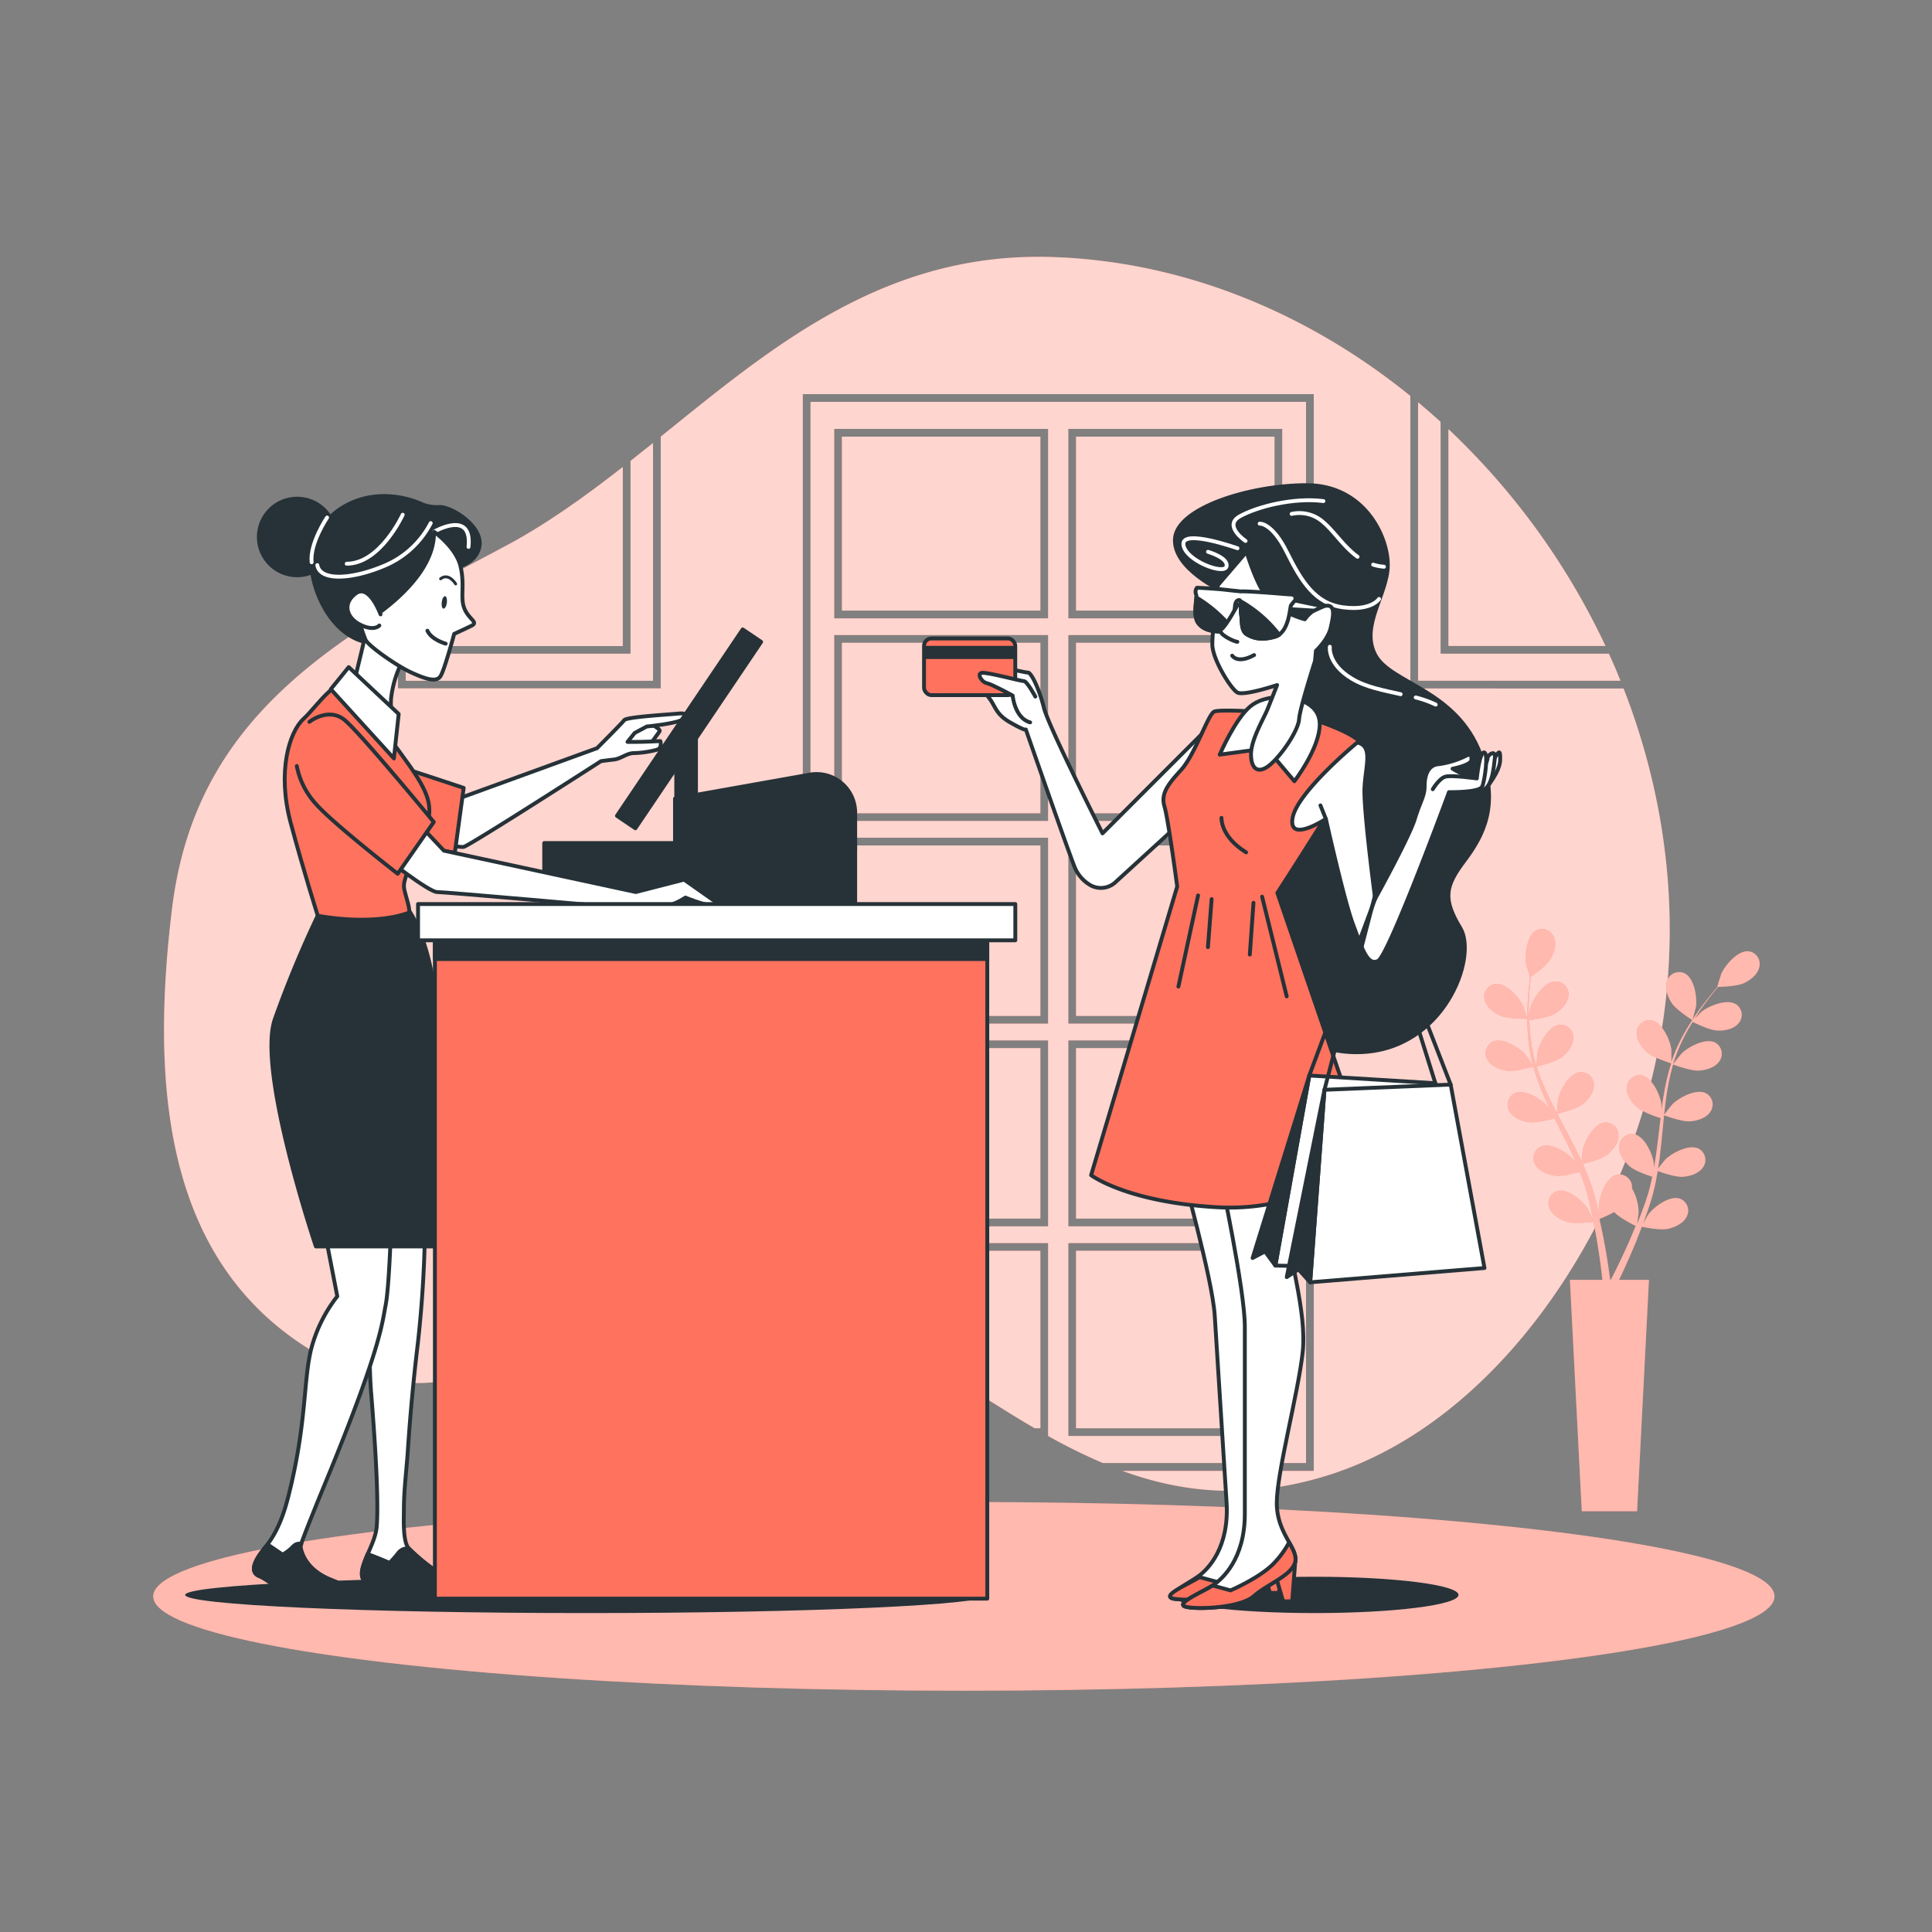 <svg xmlns="http://www.w3.org/2000/svg" viewBox="0 0 500 500"><rect x="0" y="0" width="500" height="500" fill="#808080" stroke="none"/><g id="background-simple--inject-527"><rect x="217.89" y="271.25" width="51.36" height="44.12" style="fill:#FF725E"></rect><rect x="217.89" y="218.8" width="51.36" height="44.12" style="fill:#FF725E"></rect><rect x="217.89" y="113" width="51.36" height="45.02" style="fill:#FF725E"></rect><rect x="217.89" y="166.35" width="51.36" height="44.12" style="fill:#FF725E"></rect><path d="M416.38,169.18H372.82v-60q-2.86-2.61-5.82-5.08v72.07h52.38Q418,172.66,416.38,169.18Z" style="fill:#FF725E"></path><path d="M387,123.65c-3.82-4.35-7.85-8.51-12-12.47h-.15v56h40.65A185.77,185.77,0,0,0,387,123.65Z" style="fill:#FF725E"></path><rect x="278.48" y="323.7" width="51.36" height="45.93" style="fill:#FF725E"></rect><path d="M169,114.65c-1.94,1.55-3.87,3.1-5.82,4.63v49.9H110.82V152.11c-2,1.12-3.92,2.24-5.82,3.36v20.71h64Z" style="fill:#FF725E"></path><path d="M161.18,120.85c-10.09,7.88-20.4,15.28-31.51,21.07C123.82,145,118.19,148,112.82,151v16.2h48.36Z" style="fill:#FF725E"></path><path d="M217.89,341.83c17.43,6.22,33.09,18,49.87,27.8h1.49V323.7H217.89Z" style="fill:#FF725E"></path><rect x="278.48" y="166.35" width="51.36" height="44.12" style="fill:#FF725E"></rect><rect x="278.48" y="218.8" width="51.36" height="44.12" style="fill:#FF725E"></rect><path d="M338,104H209.76V339.4c2.07.49,4.11,1.08,6.13,1.75V321.7h55.36v49.93h0a144.75,144.75,0,0,0,14.17,7H338ZM271.25,317.37H215.89V269.25h55.36Zm0-52.45H215.89V216.8h55.36Zm0-52.45H215.89V164.35h55.36Zm0-52.45H215.89V111h55.36Zm60.59,211.61H276.48V321.7h55.36Zm0-54.26H276.48V269.25h55.36Zm0-52.45H276.48V216.8h55.36Zm0-52.45H276.48V164.35h55.36Zm0-52.45H276.48V111h55.36Z" style="fill:#FF725E"></path><rect x="278.48" y="271.25" width="51.36" height="44.12" style="fill:#FF725E"></rect><path d="M365,178.18V102.47c-26.38-21.4-58.52-34.85-92.68-35.95C229,65.12,200,89.62,171,113v65.15H103v-21.5c-32.34,19.47-54,40.81-58.54,79-5.74,47.88-1,92.71,38.3,115.13s63.18-15.28,113.92-13.25a68.22,68.22,0,0,1,11.08,1.4V102H340V380.67H290.49c15,5.46,31.51,7.41,51.23,1.72,41.89-12.07,72.95-56.32,84.63-98.89,9.9-36.1,6.55-72.71-6.17-105.32Z" style="fill:#FF725E"></path><rect x="278.48" y="113" width="51.36" height="45.02" style="fill:#FF725E"></rect><g style="opacity:0.7"><rect x="217.89" y="271.25" width="51.36" height="44.12" style="fill:#fff"></rect><rect x="217.89" y="218.8" width="51.36" height="44.12" style="fill:#fff"></rect><rect x="217.89" y="113" width="51.36" height="45.02" style="fill:#fff"></rect><rect x="217.89" y="166.35" width="51.36" height="44.12" style="fill:#fff"></rect><path d="M416.38,169.18H372.82v-60q-2.86-2.61-5.82-5.08v72.07h52.38Q418,172.66,416.38,169.18Z" style="fill:#fff"></path><path d="M387,123.65c-3.82-4.35-7.85-8.51-12-12.47h-.15v56h40.65A185.77,185.77,0,0,0,387,123.65Z" style="fill:#fff"></path><rect x="278.48" y="323.7" width="51.36" height="45.93" style="fill:#fff"></rect><path d="M169,114.65c-1.94,1.55-3.87,3.1-5.82,4.63v49.9H110.82V152.11c-2,1.12-3.92,2.24-5.82,3.36v20.71h64Z" style="fill:#fff"></path><path d="M161.18,120.85c-10.09,7.88-20.4,15.28-31.51,21.07C123.82,145,118.19,148,112.82,151v16.2h48.36Z" style="fill:#fff"></path><path d="M217.89,341.83c17.43,6.22,33.09,18,49.87,27.8h1.49V323.7H217.89Z" style="fill:#fff"></path><rect x="278.48" y="166.35" width="51.36" height="44.12" style="fill:#fff"></rect><rect x="278.48" y="218.8" width="51.36" height="44.12" style="fill:#fff"></rect><path d="M338,104H209.76V339.4c2.07.49,4.11,1.08,6.13,1.75V321.7h55.36v49.93h0a144.75,144.75,0,0,0,14.17,7H338ZM271.25,317.37H215.89V269.25h55.36Zm0-52.45H215.89V216.8h55.36Zm0-52.45H215.89V164.35h55.36Zm0-52.45H215.89V111h55.36Zm60.59,211.61H276.48V321.7h55.36Zm0-54.26H276.48V269.25h55.36Zm0-52.45H276.48V216.8h55.36Zm0-52.45H276.48V164.35h55.36Zm0-52.45H276.48V111h55.36Z" style="fill:#fff"></path><rect x="278.48" y="271.25" width="51.36" height="44.12" style="fill:#fff"></rect><path d="M365,178.18V102.47c-26.38-21.4-58.52-34.85-92.68-35.95C229,65.12,200,89.62,171,113v65.15H103v-21.5c-32.34,19.47-54,40.81-58.54,79-5.74,47.88-1,92.71,38.3,115.13s63.18-15.28,113.92-13.25a68.22,68.22,0,0,1,11.08,1.4V102H340V380.67H290.49c15,5.46,31.51,7.41,51.23,1.72,41.89-12.07,72.95-56.32,84.63-98.89,9.9-36.1,6.55-72.71-6.17-105.32Z" style="fill:#fff"></path><rect x="278.48" y="113" width="51.36" height="45.02" style="fill:#fff"></rect></g></g><g id="Ground--inject-527"><ellipse cx="249.45" cy="413.14" rx="209.8" ry="24.42" style="fill:#FF725E"></ellipse><ellipse cx="249.45" cy="413.14" rx="209.8" ry="24.42" style="fill:#fff;opacity:0.5"></ellipse></g><g id="Plants--inject-527"><path d="M388.37,262.88c2,.88,6.9.77,6.91.77s-1.06-3.21-1.15-3.41c-1.07-2.25-4.47-6-7.24-5.59a3.3,3.3,0,0,0-2.65,4.14C384.7,260.71,386.66,262.14,388.37,262.88Z" style="fill:#FF725E"></path><path d="M452.58,246.2c-2.78-.3-6.08,3.5-7.09,5.78-.09.2-1.11,3.43-1.06,3.43h.06c-.52.6-1.08,1.25-1.67,2-1.09,1.34-2.3,2.86-3.52,4.6a58.82,58.82,0,0,0-3.64,5.8,43.06,43.06,0,0,0-3.11,7s0,.06,0,.09c0-.82,0-3.11,0-3.28-.32-2.48-2.39-7.07-5.14-7.58a3.32,3.32,0,0,0-3.81,3.11c-.16,2,1.27,3.93,2.65,5.18,1.57,1.39,5.92,2.75,6.27,2.86a57.06,57.06,0,0,0-1.84,7.58c-.27,1.5-.49,3-.69,4.53,0-.71,0-1.34,0-1.43-.32-2.47-2.39-7.06-5.14-7.57a3.3,3.3,0,0,0-3.81,3.11c-.16,2,1.26,3.93,2.65,5.17s5.1,2.49,6.08,2.8c-.08.59-.15,1.17-.22,1.75-.34,2.8-.66,5.6-1.06,8.34-.14,1-.32,1.91-.49,2.85,0-.63,0-1.16,0-1.24-.32-2.47-2.39-7.06-5.14-7.57a3.31,3.31,0,0,0-3.81,3.11c-.16,2,1.26,3.93,2.65,5.17s4.74,2.37,5.9,2.75c-.21,1-.41,1.92-.65,2.85-.18.62-.31,1.24-.52,1.86s-.4,1.23-.59,1.84c-.42,1.15-.85,2.34-1.28,3.46-.3.77-.6,1.51-.9,2.25.15-1,.41-2.84.41-3a12.79,12.79,0,0,0-1.72-6.24,3.54,3.54,0,0,0,0-.73,3.31,3.31,0,0,0-4-2.81c-2.7.72-4.41,5.46-4.54,7.95,0,.15.09,1.75.17,2.76-.14-.59-.26-1.16-.41-1.76-.28-1.19-.6-2.38-.93-3.65-.19-.61-.38-1.23-.56-1.85s-.44-1.25-.66-1.89c-.53-1.45-1.14-2.91-1.79-4.36,1-.25,4.74-1.19,6.23-2.33s3-3,3-5a3.3,3.3,0,0,0-3.57-3.38c-2.78.3-5.19,4.72-5.69,7.16,0,.16-.2,1.95-.27,2.94-.4-.87-.79-1.74-1.22-2.61-1.24-2.5-2.57-5-3.89-7.48-.41-.76-.8-1.52-1.2-2.29.37-.08,4.79-1.11,6.45-2.38,1.48-1.14,3.05-3,3-5a3.31,3.31,0,0,0-3.57-3.39c-2.78.3-5.19,4.73-5.69,7.17,0,.18-.27,2.76-.3,3.42-.88-1.68-1.73-3.37-2.51-5.06a58.21,58.21,0,0,1-2.72-7c.17,0,4.79-1.09,6.49-2.4,1.48-1.13,3-3,3-5a3.3,3.3,0,0,0-3.57-3.38c-2.78.3-5.18,4.72-5.69,7.17,0,.19-.29,3-.3,3.47,0-.14-.1-.28-.14-.42a42.51,42.51,0,0,1-1.41-7.43c-.16-1.39-.23-2.72-.27-4,.88-.11,4.89-.64,6.56-1.65s3.35-2.64,3.55-4.6A3.29,3.29,0,0,0,402.6,254c-2.79,0-5.68,4.12-6.44,6.5-.05.12-.33,1.48-.52,2.48,0-.59,0-1.2,0-1.76,0-2.11.13-4,.27-5.76.08-1,.17-1.85.27-2.67.81-.55,4-2.83,5-4.46s1.76-3.89,1-5.72a3.31,3.31,0,0,0-4.55-1.87C395.2,242,394.55,247,395,249.5c0,.21,1,3.47,1,3.44l0,0c-.11.78-.21,1.63-.31,2.56-.17,1.71-.35,3.64-.4,5.76a59.5,59.5,0,0,0,.16,6.85,43.74,43.74,0,0,0,1.27,7.56l0,.09c-.44-.69-1.73-2.58-1.85-2.72-1.63-1.88-5.89-4.57-8.46-3.48a3.31,3.31,0,0,0-1.47,4.7c.95,1.73,3.23,2.58,5.07,2.85,2.08.3,6.45-1,6.8-1.07a58.83,58.83,0,0,0,2.65,7.34c.61,1.4,1.26,2.78,1.92,4.16-.39-.58-.76-1.1-.81-1.17-1.64-1.89-5.9-4.57-8.47-3.48a3.3,3.3,0,0,0-1.46,4.69c.95,1.73,3.22,2.59,5.06,2.85s5.63-.73,6.61-1c.27.53.52,1.06.79,1.58,1.26,2.52,2.54,5,3.71,7.54.42.88.79,1.76,1.17,2.64-.35-.51-.66-.95-.71-1-1.63-1.89-5.89-4.57-8.46-3.48a3.31,3.31,0,0,0-1.47,4.7c.95,1.72,3.23,2.58,5.07,2.85s5.26-.64,6.43-1c.36.92.73,1.83,1,2.74.19.62.43,1.2.59,1.84s.35,1.24.52,1.86c.28,1.19.59,2.42.84,3.59.18.81.33,1.59.49,2.37-.4-.88-1.22-2.59-1.31-2.72-1.33-2.11-5.13-5.41-7.84-4.72a3.3,3.3,0,0,0-2.16,4.41c.68,1.86,2.8,3,4.58,3.59,2,.6,6.3.05,6.84,0,.26,1.3.5,2.56.71,3.76.73,4.14,1.19,7.63,1.47,10.06,0,.44.09.82.13,1.19h-8.41l3.07,59.88h14.32l3.07-59.88H419l.18-.36c1.07-2.24,2.56-5.46,4.17-9.39.51-1.25,1-2.58,1.56-4,.52.11,4.82,1,6.82.53,1.82-.41,4-1.44,4.83-3.24a3.29,3.29,0,0,0-1.82-4.56c-2.65-.89-6.69,2.11-8.17,4.12-.09.12-.89,1.51-1.38,2.39.21-.56.42-1.11.63-1.69.42-1.15.81-2.31,1.23-3.56.18-.61.37-1.23.55-1.85s.33-1.29.5-1.93c.36-1.52.65-3.06.91-4.63,1,.37,4.61,1.62,6.48,1.49s4.19-.82,5.26-2.47a3.31,3.31,0,0,0-1.11-4.79c-2.48-1.28-6.93,1.08-8.7,2.84-.11.11-1.23,1.51-1.84,2.3.15-.94.3-1.89.42-2.84.34-2.77.61-5.59.88-8.39.08-.86.18-1.72.27-2.57.35.13,4.6,1.71,6.7,1.57,1.85-.13,4.18-.82,5.26-2.47a3.3,3.3,0,0,0-1.11-4.79c-2.48-1.28-6.93,1.08-8.7,2.84-.13.13-1.75,2.16-2.14,2.69.2-1.89.42-3.76.71-5.61a57.28,57.28,0,0,1,1.61-7.37c.16.06,4.59,1.73,6.73,1.58,1.86-.13,4.19-.81,5.27-2.46a3.31,3.31,0,0,0-1.11-4.79c-2.49-1.28-6.94,1.08-8.7,2.84-.14.13-1.88,2.31-2.17,2.73,0-.14.07-.29.11-.43a43.63,43.63,0,0,1,2.92-7c.64-1.24,1.32-2.39,2-3.5.79.4,4.44,2.16,6.38,2.24s4.25-.35,5.5-1.87a3.29,3.29,0,0,0-.58-4.88c-2.32-1.55-7,.31-8.95,1.86-.11.09-1.09,1.07-1.8,1.79.32-.5.63-1,.95-1.48,1.16-1.76,2.34-3.3,3.4-4.65.6-.77,1.17-1.45,1.7-2.08,1,0,4.93-.14,6.66-.95s3.61-2.27,4-4.19A3.3,3.3,0,0,0,452.58,246.2Zm-30.74,74.59c-1.68,3.86-3.23,7-4.34,9.21-.22.44-.42.83-.61,1.19h-.18c-.06-.43-.12-.9-.19-1.42-.34-2.46-.87-6-1.7-10.14-.26-1.31-.56-2.72-.89-4.16a36.59,36.59,0,0,0,3.82-1.79c1.43,1.55,5.09,3.36,5.57,3.59C422.82,318.49,422.32,319.68,421.84,320.79Z" style="fill:#FF725E"></path><path d="M438,264s.89-3.26.92-3.47c.34-2.47-.45-7.45-3-8.66a3.31,3.31,0,0,0-4.5,2c-.67,1.85.18,4.13,1.2,5.69C433.79,261.35,437.94,264,438,264Z" style="fill:#FF725E"></path><g style="opacity:0.5"><path d="M388.37,262.88c2,.88,6.9.77,6.91.77s-1.06-3.21-1.15-3.41c-1.07-2.25-4.47-6-7.24-5.59a3.3,3.3,0,0,0-2.65,4.14C384.7,260.71,386.66,262.14,388.37,262.88Z" style="fill:#fff"></path><path d="M452.58,246.2c-2.78-.3-6.08,3.5-7.09,5.78-.09.2-1.11,3.43-1.06,3.43h.06c-.52.6-1.08,1.25-1.67,2-1.09,1.34-2.3,2.86-3.52,4.6a58.82,58.82,0,0,0-3.64,5.8,43.06,43.06,0,0,0-3.11,7s0,.06,0,.09c0-.82,0-3.11,0-3.28-.32-2.48-2.39-7.07-5.14-7.58a3.32,3.32,0,0,0-3.81,3.11c-.16,2,1.27,3.93,2.65,5.18,1.57,1.39,5.92,2.75,6.27,2.86a57.06,57.06,0,0,0-1.84,7.58c-.27,1.5-.49,3-.69,4.53,0-.71,0-1.34,0-1.43-.32-2.47-2.39-7.06-5.14-7.57a3.3,3.3,0,0,0-3.81,3.11c-.16,2,1.26,3.93,2.65,5.17s5.1,2.49,6.08,2.8c-.08.59-.15,1.17-.22,1.75-.34,2.8-.66,5.6-1.06,8.34-.14,1-.32,1.91-.49,2.85,0-.63,0-1.16,0-1.24-.32-2.47-2.39-7.06-5.14-7.57a3.31,3.31,0,0,0-3.81,3.11c-.16,2,1.26,3.93,2.65,5.17s4.74,2.37,5.9,2.75c-.21,1-.41,1.92-.65,2.85-.18.62-.31,1.24-.52,1.86s-.4,1.23-.59,1.84c-.42,1.15-.85,2.34-1.28,3.46-.3.77-.6,1.51-.9,2.25.15-1,.41-2.84.41-3a12.79,12.79,0,0,0-1.72-6.24,3.54,3.54,0,0,0,0-.73,3.31,3.31,0,0,0-4-2.81c-2.7.72-4.41,5.46-4.54,7.95,0,.15.09,1.75.17,2.76-.14-.59-.26-1.16-.41-1.76-.28-1.19-.6-2.38-.93-3.65-.19-.61-.38-1.23-.56-1.85s-.44-1.25-.66-1.89c-.53-1.45-1.14-2.91-1.79-4.36,1-.25,4.74-1.19,6.23-2.33s3-3,3-5a3.3,3.3,0,0,0-3.57-3.38c-2.78.3-5.19,4.72-5.69,7.16,0,.16-.2,1.95-.27,2.94-.4-.87-.79-1.74-1.22-2.61-1.24-2.5-2.57-5-3.89-7.48-.41-.76-.8-1.52-1.2-2.29.37-.08,4.79-1.11,6.45-2.38,1.48-1.14,3.05-3,3-5a3.31,3.31,0,0,0-3.57-3.39c-2.78.3-5.19,4.73-5.69,7.17,0,.18-.27,2.76-.3,3.42-.88-1.68-1.73-3.37-2.51-5.06a58.21,58.21,0,0,1-2.72-7c.17,0,4.79-1.09,6.49-2.4,1.48-1.13,3-3,3-5a3.3,3.3,0,0,0-3.57-3.38c-2.78.3-5.18,4.72-5.69,7.17,0,.19-.29,3-.3,3.47,0-.14-.1-.28-.14-.42a42.51,42.51,0,0,1-1.41-7.43c-.16-1.39-.23-2.72-.27-4,.88-.11,4.89-.64,6.56-1.65s3.35-2.64,3.55-4.6A3.29,3.29,0,0,0,402.6,254c-2.79,0-5.68,4.12-6.44,6.5-.05.12-.33,1.48-.52,2.48,0-.59,0-1.2,0-1.76,0-2.11.13-4,.27-5.76.08-1,.17-1.85.27-2.67.81-.55,4-2.83,5-4.46s1.76-3.89,1-5.72a3.31,3.31,0,0,0-4.55-1.87C395.2,242,394.55,247,395,249.5c0,.21,1,3.47,1,3.44l0,0c-.11.78-.21,1.63-.31,2.56-.17,1.71-.35,3.64-.4,5.76a59.5,59.5,0,0,0,.16,6.85,43.74,43.74,0,0,0,1.27,7.56l0,.09c-.44-.69-1.73-2.58-1.85-2.72-1.63-1.88-5.89-4.57-8.46-3.48a3.31,3.31,0,0,0-1.47,4.7c.95,1.73,3.23,2.58,5.07,2.85,2.08.3,6.45-1,6.8-1.07a58.83,58.83,0,0,0,2.65,7.34c.61,1.4,1.26,2.78,1.92,4.16-.39-.58-.76-1.1-.81-1.17-1.64-1.89-5.9-4.57-8.47-3.48a3.3,3.3,0,0,0-1.46,4.69c.95,1.73,3.22,2.59,5.06,2.85s5.63-.73,6.61-1c.27.53.52,1.06.79,1.58,1.26,2.52,2.54,5,3.71,7.54.42.88.79,1.76,1.17,2.64-.35-.51-.66-.95-.71-1-1.63-1.89-5.89-4.57-8.46-3.48a3.31,3.31,0,0,0-1.47,4.7c.95,1.72,3.23,2.58,5.07,2.85s5.26-.64,6.43-1c.36.92.73,1.83,1,2.74.19.62.43,1.2.59,1.84s.35,1.24.52,1.86c.28,1.19.59,2.42.84,3.59.18.81.33,1.59.49,2.37-.4-.88-1.22-2.59-1.31-2.72-1.33-2.11-5.13-5.41-7.84-4.72a3.3,3.3,0,0,0-2.16,4.41c.68,1.86,2.8,3,4.58,3.59,2,.6,6.3.05,6.84,0,.26,1.3.5,2.56.71,3.76.73,4.14,1.19,7.63,1.47,10.06,0,.44.09.82.13,1.19h-8.41l3.07,59.88h14.32l3.07-59.88H419l.18-.36c1.07-2.24,2.56-5.46,4.17-9.39.51-1.25,1-2.58,1.56-4,.52.11,4.82,1,6.82.53,1.82-.41,4-1.44,4.83-3.24a3.29,3.29,0,0,0-1.82-4.56c-2.65-.89-6.69,2.11-8.17,4.12-.09.12-.89,1.51-1.38,2.39.21-.56.42-1.11.63-1.69.42-1.15.81-2.31,1.23-3.56.18-.61.37-1.23.55-1.85s.33-1.29.5-1.93c.36-1.52.65-3.06.91-4.63,1,.37,4.61,1.62,6.48,1.49s4.19-.82,5.26-2.47a3.31,3.31,0,0,0-1.11-4.79c-2.48-1.28-6.93,1.08-8.7,2.84-.11.11-1.23,1.51-1.84,2.3.15-.94.3-1.89.42-2.84.34-2.77.61-5.59.88-8.39.08-.86.18-1.72.27-2.57.35.13,4.6,1.71,6.7,1.57,1.85-.13,4.18-.82,5.26-2.47a3.3,3.3,0,0,0-1.11-4.79c-2.48-1.28-6.93,1.08-8.7,2.84-.13.13-1.75,2.16-2.14,2.69.2-1.89.42-3.76.71-5.61a57.28,57.28,0,0,1,1.61-7.37c.16.06,4.59,1.73,6.73,1.58,1.86-.13,4.19-.81,5.27-2.46a3.31,3.31,0,0,0-1.11-4.79c-2.49-1.28-6.94,1.08-8.7,2.84-.14.13-1.88,2.31-2.17,2.73,0-.14.07-.29.11-.43a43.63,43.63,0,0,1,2.92-7c.64-1.24,1.32-2.39,2-3.5.79.4,4.44,2.16,6.38,2.24s4.25-.35,5.5-1.87a3.29,3.29,0,0,0-.58-4.88c-2.32-1.55-7,.31-8.95,1.86-.11.09-1.09,1.07-1.8,1.79.32-.5.63-1,.95-1.48,1.16-1.76,2.34-3.3,3.4-4.65.6-.77,1.17-1.45,1.7-2.08,1,0,4.93-.14,6.66-.95s3.61-2.27,4-4.19A3.3,3.3,0,0,0,452.58,246.2Zm-30.74,74.59c-1.68,3.86-3.23,7-4.34,9.21-.22.44-.42.83-.61,1.19h-.18c-.06-.43-.12-.9-.19-1.42-.34-2.46-.87-6-1.7-10.14-.26-1.31-.56-2.72-.89-4.16a36.59,36.59,0,0,0,3.82-1.79c1.43,1.55,5.09,3.36,5.57,3.59C422.82,318.49,422.32,319.68,421.84,320.79Z" style="fill:#fff"></path><path d="M438,264s.89-3.26.92-3.47c.34-2.47-.45-7.45-3-8.66a3.31,3.31,0,0,0-4.5,2c-.67,1.85.18,4.13,1.2,5.69C433.79,261.35,437.94,264,438,264Z" style="fill:#fff"></path></g></g><g id="character-2--inject-527"><path d="M315.15,185.85l-29.82,29.82s-14-27.75-15.16-32.47-3.24-9.14-4.13-9.14-8.25-1.77-8.25-1.77-8.85-.59-9.44.29,4.6,4.63,7,7.28,1.95,4.74,6.08,7.1,4.06,1.84,4.06,1.84,10.71,30.8,12.67,35.71a9.62,9.62,0,0,0,3.73,4.39,5.53,5.53,0,0,0,6.78-.58l20.29-18.55s9.17-9.83,9.83-18S315.15,185.85,315.15,185.85Z" style="fill:#fff;stroke:#263238;stroke-linecap:round;stroke-linejoin:round"></path><rect x="239.14" y="165.23" width="23.61" height="14.67" rx="1.92" style="fill:#FF725E;stroke:#263238;stroke-linecap:round;stroke-linejoin:round"></rect><rect x="239.14" y="167.15" width="23.61" height="3.4" style="fill:#263238"></rect><path d="M267.94,180.28s-2.14-4-2.94-4-9.6-2.4-10.93-2.14,0,2.4,1.33,2.67,6.67,3.2,6.67,3.2.53,5.87,4.53,6.94" style="fill:#fff;stroke:#263238;stroke-linecap:round;stroke-linejoin:round"></path><path d="M377.46,412.76c0,2.6-16.67,4.7-37.24,4.7s-37.24-2.1-37.24-4.7,16.67-4.7,37.24-4.7S377.46,410.17,377.46,412.76Z" style="fill:#263238"></path><path d="M305.62,301.89s8.16,29.1,8.75,38.54,2.31,36.57,3.06,48.36-4.83,17.29-7.09,19-9.53,5.34-6.73,5.95,14.18-.5,17.52-3.87,8.57-8,9.14-11.63-4.26-4.87-4.76-12.73,3.72-28.66,4.23-39.35-5.55-25.31-6-32.79-.5-14.18-.5-14.18Z" style="fill:#fff;stroke:#263238;stroke-linecap:round;stroke-linejoin:round"></path><polygon points="331.79 402.02 331.01 412.25 328.66 412.25 326.83 405.99 331.79 402.02" style="fill:#FF725E;stroke:#263238;stroke-linecap:round;stroke-linejoin:round"></polygon><path d="M303.38,413.64c2.76.79,14.18.39,17.73-2.76s9.89-5.32,10.68-8.86c.34-1.54-.51-3.11-1.58-5a24.87,24.87,0,0,1-4.16,5.61c-3.66,3.66-11,6.79-11,6.79l-4.61-1.26C308.11,409.7,300.62,412.85,303.38,413.64Z" style="fill:#FF725E;stroke:#263238;stroke-linecap:round;stroke-linejoin:round"></path><path d="M315.85,304.3s6.31,29.55,6.31,39v48.47c0,11.82-5.91,16.94-8.28,18.52S304,415,306.79,415.8s14.19.4,17.73-2.75,9.89-5.32,10.68-8.87-4.77-7.29-4.77-15.17,5.52-28.37,6.7-39-3.94-25.61-3.94-33.09.4-14.19.4-14.19Z" style="fill:#fff;stroke:#263238;stroke-linecap:round;stroke-linejoin:round"></path><path d="M316.54,153.08s-13.1-5.9-12.45-13.76,19.33-13.76,34.08-13.76,21,13.11,21,20.64-7.21,15.73-3.28,23.26,21,8.94,27.3,25.84c4.91,13.11.65,21-4.26,27.52s-5.57,9.83-1,17.37S373.65,271.64,352,272.3s-31.45-21-30.14-36.37,10.15-39.65,11.79-55.37-.1-16.67-5-21.25S316.54,153.08,316.54,153.08Z" style="fill:#263238;stroke:#263238;stroke-linecap:round;stroke-linejoin:round"></path><path d="M322.35,140s-5.89-3.93-1.47-6.39,13.76-4.91,21.62-3.93" style="fill:none;stroke:#fff;stroke-linecap:round;stroke-linejoin:round"></path><path d="M320.26,141.89s-14.34-5.1-14-1,10.52,8,11.15,5.74-4.78-3.82-4.78-3.82" style="fill:none;stroke:#fff;stroke-linecap:round;stroke-linejoin:round"></path><path d="M326,135.52s3.19-.32,7,7.33,7.33,13.38,14.66,14.33S356.9,155,356.9,155" style="fill:none;stroke:#fff;stroke-linecap:round;stroke-linejoin:round"></path><path d="M366.38,180.5a27.37,27.37,0,0,1,5.18,1.85" style="fill:none;stroke:#fff;stroke-linecap:round;stroke-linejoin:round"></path><path d="M344.16,167.38s-.64,4.46,5.73,8.28c3.68,2.21,8.2,3,12.6,4" style="fill:none;stroke:#fff;stroke-linecap:round;stroke-linejoin:round"></path><path d="M355.37,146.13a12.87,12.87,0,0,0,2.8.54" style="fill:none;stroke:#fff;stroke-linecap:round;stroke-linejoin:round"></path><path d="M334.28,133a9.26,9.26,0,0,1,8.28,2.23c2.72,2.3,5.16,6.24,8.77,8.86" style="fill:none;stroke:#fff;stroke-linecap:round;stroke-linejoin:round"></path><path d="M335.46,184.87s-19.66-1.64-21.3-.66-4.91,11.14-8.52,15.08-5.24,6.22-4.26,9.5,3.28,20.64,3.28,20.64l-22.28,74.7s9.2,7,32.79,8.31a57.25,57.25,0,0,0,39-12.57l-23.59-68.8s21.3-32.77,22.28-37S335.46,184.87,335.46,184.87Z" style="fill:#FF725E;stroke:#263238;stroke-linecap:round;stroke-linejoin:round"></path><path d="M316.12,211.67s-.32,4.78,6.37,8.92" style="fill:none;stroke:#263238;stroke-linecap:round;stroke-linejoin:round"></path><line x1="310.06" y1="231.74" x2="304.97" y2="255.32" style="fill:none;stroke:#263238;stroke-linecap:round;stroke-linejoin:round"></line><line x1="313.57" y1="232.69" x2="312.61" y2="245.12" style="fill:none;stroke:#263238;stroke-linecap:round;stroke-linejoin:round"></line><line x1="326.63" y1="232.06" x2="333" y2="257.86" style="fill:none;stroke:#263238;stroke-linecap:round;stroke-linejoin:round"></line><line x1="324.4" y1="233.65" x2="323.45" y2="247.03" style="fill:none;stroke:#263238;stroke-linecap:round;stroke-linejoin:round"></line><path d="M333.68,180.56s-6.22-1-10.15,2.29-7.87,12.45-7.87,12.45l12.12-1.64,7.21,8.52s6.56-8.52,6.56-14.74S333.68,180.56,333.68,180.56Z" style="fill:#fff;stroke:#263238;stroke-linecap:round;stroke-linejoin:round"></path><path d="M384.92,203.54s3.2-3.84,3.31-6.72-.3-2.48-1.38-.71S384.92,203.54,384.92,203.54Z" style="fill:#fff;stroke:#263238;stroke-linecap:round;stroke-linejoin:round"></path><line x1="375.43" y1="280.69" x2="357.92" y2="235.58" style="fill:#fff;stroke:#263238;stroke-linecap:round;stroke-linejoin:round"></line><line x1="371.47" y1="280.34" x2="356.91" y2="233.89" style="fill:#fff;stroke:#263238;stroke-linecap:round;stroke-linejoin:round"></line><path d="M351.27,192.16S335.68,205,334.52,211.69s8.61.24,8.61.24,4.65,20.93,7,27.21,3.72,10.93,6.52,9.54S375,205,375,205s6.05.23,8.61-.47,3-6,3.25-8.37-1.86-.7-1.86,0-1.63,4.89-2.79,5.35-6.28-2.56-6.28-2.56,4.88-.93,4.88-2.32-.23-1.63-1.62-.93a22.8,22.8,0,0,1-7,2.09c-2.56.23-3.49,2.79-3.49,5.58s-1.16,4-2.56,8.61-10.25,20.62-10.25,20.62-3-22.72-2.77-28.53S355.45,193.09,351.27,192.16Z" style="fill:#fff;stroke:#263238;stroke-linecap:round;stroke-linejoin:round"></path><line x1="343.13" y1="211.93" x2="341.73" y2="208.44" style="fill:#fff;stroke:#263238;stroke-linecap:round;stroke-linejoin:round"></line><path d="M370.8,204.25s1.63-2.79,3.26-3.25,8.14.46,8.14.46.66-6.73,1.86-6.74.23,7.21-.46,8.83S375,205,375,205" style="fill:#fff;stroke:#263238;stroke-linecap:round;stroke-linejoin:round"></path><polygon points="371.47 280.34 338.85 278.34 330.06 327.53 375.32 328.46 371.47 280.34" style="fill:#fff;stroke:#263238;stroke-linecap:round;stroke-linejoin:round"></polygon><polygon points="338.85 278.34 324.17 325.57 327.39 323.87 330.06 327.53 338.85 278.34" style="fill:#263238;stroke:#263238;stroke-linecap:round;stroke-linejoin:round"></polygon><polygon points="375.43 280.69 342.77 282.04 339.07 331.86 384.18 328.16 375.43 280.69" style="fill:#fff;stroke:#263238;stroke-linecap:round;stroke-linejoin:round"></polygon><polygon points="342.77 282.04 333.01 330.51 336.04 328.5 339.07 331.86 342.77 282.04" style="fill:#263238;stroke:#263238;stroke-linecap:round;stroke-linejoin:round"></polygon><line x1="342.77" y1="282.04" x2="355.9" y2="231.54" style="fill:#fff;stroke:#263238;stroke-linecap:round;stroke-linejoin:round"></line><line x1="338.84" y1="278.34" x2="355.9" y2="232.55" style="fill:#fff;stroke:#263238;stroke-linecap:round;stroke-linejoin:round"></line><path d="M315.19,151.44s-1.44,11.49-1.44,15.32,4.79,11.49,6.46,12.45,10.3-1.92,10.3-1.92-1.49,3.81-2.45,6.2-4.3,7.9-4.3,11.73,1.91,5.27,5,2.64S336,189,336.2,186.13s4.12-15.06,4.12-15.06l.24-2.64s3.12-2.87,3.83-6,1.44-6.47-1.91-5.51a8.56,8.56,0,0,0-4.79,3.35s-5.51-1.43-8.86-4.55-6.22-12.92-6.22-12.92Z" style="fill:#fff;stroke:#263238;stroke-linecap:round;stroke-linejoin:round"></path><polygon points="333.37 155.05 342.48 156.94 340.09 158.03 333.07 157.59 333.37 155.05" style="fill:#fff;stroke:#263238;stroke-linecap:round;stroke-linejoin:round"></polygon><path d="M316.41,152.55s-3.24-.31-6.64-.44a1.71,1.71,0,0,0-.23,1.71c.4,1-1,5.41.64,7.52s4.69,2.16,6.38,2.06,2.92-4.93,3-6,.22-2,1.06-2.1.29,2,.57,3.69-.09,4.25,1.5,5.17,3.66,1.64,7.32.57,3.78-7.52,4.09-8.05a10.86,10.86,0,0,1,.94-1.17,1,1,0,0,0-.69-1.64l-2-.14s-9.2-.79-11.23-.67l-2-.21Z" style="fill:#fff;stroke:#263238;stroke-linecap:round;stroke-linejoin:round"></path><path d="M318.18,161.83a35.19,35.19,0,0,0-8.57-7.21c-.07,1.67-.79,5,.57,6.72,1.66,2.1,4.69,2.16,6.38,2.06C317.17,163.36,317.72,162.7,318.18,161.83Z" style="fill:#263238;stroke:#263238;stroke-linecap:round;stroke-linejoin:round"></path><path d="M320.34,156.43s-2.88,5.41-4.23,6.43,3.28,3.24,4.12,3.24" style="fill:#fff;stroke:#263238;stroke-linecap:round;stroke-linejoin:round"></path><path d="M318.89,169.68s1.34,2.24,5.67-.15" style="fill:none;stroke:#263238;stroke-linecap:round;stroke-linejoin:round"></path><path d="M331.06,164.28a33.43,33.43,0,0,0-9.63-8.48l-.29.65a16.53,16.53,0,0,0,.08,2.59c.27,1.68-.09,4.25,1.5,5.17s3.66,1.64,7.32.57A3.59,3.59,0,0,0,331.06,164.28Z" style="fill:#263238;stroke:#263238;stroke-linecap:round;stroke-linejoin:round"></path><polygon points="335.2 404.18 334.42 414.42 332.07 414.42 330.24 408.15 335.2 404.18" style="fill:#FF725E;stroke:#263238;stroke-linecap:round;stroke-linejoin:round"></polygon><path d="M306.79,415.8c2.76.79,14.19.4,17.73-2.75s9.89-5.32,10.68-8.87c.34-1.53-.51-3.11-1.58-5a24.81,24.81,0,0,1-4.16,5.62c-3.66,3.65-11,6.79-11,6.79l-4.62-1.26C311.52,411.86,304,415,306.79,415.8Z" style="fill:#FF725E;stroke:#263238;stroke-linecap:round;stroke-linejoin:round"></path></g><g id="character-1--inject-527"><path d="M168,187.19s3.11,1.45,2.7,2.08S168,193,168,193l-6,.21s-1-2.49-.62-3.74S167.18,186.36,168,187.19Z" style="fill:#fff;stroke:#263238;stroke-linecap:round;stroke-linejoin:round"></path><path d="M154.51,193.63s6.43-6.44,7.06-7.27,11.84-1.46,13.71-1.66,2.49,0,1.66,1.24-9.56,2.08-9.56,2.08l-3.11,1.66L162.4,192h2.49c2.08,0,6-.21,6-.21s.63,1.87-1,2.28a26,26,0,0,1-5.82.83c-1.87,0-3.32,1.46-5.19,1.67s-3.33.41-3.33.41S121.69,218.76,120,219.17s-22.22-4.36-22.22-4.36l3.94-10.59,16.83,2.49Z" style="fill:#fff;stroke:#263238;stroke-linecap:round;stroke-linejoin:round"></path><path d="M75.48,197.48s2.31-5.87,7.67-5S120,203.91,120,203.91l-2.29,16.77s-23.5-3.44-29.93-5.55a20.23,20.23,0,0,1-9.42-6.08" style="fill:#FF725E;stroke:#263238;stroke-linecap:round;stroke-linejoin:round"></path><path d="M255.92,412.76c0,2.6-46.54,4.7-104,4.7s-104-2.1-104-4.7,46.54-4.7,104-4.7S255.92,410.17,255.92,412.76Z" style="fill:#263238"></path><path d="M110,316.09a302.06,302.06,0,0,1-1.85,31.46c-1.13,9.35-2,18.75-2.62,28.14-.35,5-1,9.94-1,14.93,0,2.09-.36,8.47,1.29,10.13a49.29,49.29,0,0,0,6,5.09c2.78,1.85,11.1,3.24,9.72,5.55s-20.82-.93-20.82-.93-4.16,1.39-6.48-1.38,2.78-8.79,3.24-13.88,0-17.12-1.39-34.23,1.39-29.15,1.39-29.15l-1.85-16.19Z" style="fill:#fff;stroke:#263238;stroke-linecap:round;stroke-linejoin:round"></path><path d="M103,402a32.6,32.6,0,0,1-2.16,2.47s-3.47-1.49-5.69-2.28C94,405,93,407.53,94.24,409.08c2.32,2.77,6.48,1.38,6.48,1.38s19.43,3.24,20.82.93-6.94-3.7-9.72-5.55a49.29,49.29,0,0,1-6-5.09A3,3,0,0,0,103,402Z" style="fill:#263238;stroke:#263238;stroke-linecap:round;stroke-linejoin:round"></path><path d="M101.18,317.94s-.46,15.27-1.39,19.9-1.08,10.74-15.72,46.26c-5.13,12.43-6.33,16-6.33,16s.32,5.74,8,8.77c7,2.77,6.48,4.05,3.24,4.05s-7.24,1.21-12.33-.17-7.22-4-9.53-4.89c-3.8-1.53,1.1-6.83,2.26-8.4,2.66-3.57,4.19-8,5.27-12.31,4.63-18.35,3.86-29,5.71-37.32a37.16,37.16,0,0,1,6.93-14.34l-3.23-16.65Z" style="fill:#fff;stroke:#263238;stroke-linecap:round;stroke-linejoin:round"></path><path d="M89,413c3.24,0,3.77-1.28-3.24-4.05-7.69-3-8-8.77-8-8.77l.23-.63a2.18,2.18,0,0,0-2.08.63,12.18,12.18,0,0,1-2.77,2.16l-3.86-2.63c-1.34,1.73-5.82,6.75-2.13,8.23,2.31.93,4.45,3.5,9.53,4.89S85.75,413,89,413Z" style="fill:#263238;stroke:#263238;stroke-linecap:round;stroke-linejoin:round"></path><path d="M91.56,178.1s5.86,8.36,12.45,17.3,8.13,12.62,6.53,18-6.24,13.21-6,16.12,3.6,8.62-.91,10.2c-10.15,3.56-21.4-2.77-21.4-2.77s-3.45-10.79-7-24-.38-23.52,3.34-26.93S87.79,173.63,91.56,178.1Z" style="fill:#FF725E;stroke:#263238;stroke-linecap:round;stroke-linejoin:round"></path><circle cx="76.9" cy="138.97" r="9.92" style="fill:#263238;stroke:#263238;stroke-linecap:round;stroke-linejoin:round"></circle><path d="M116.4,147.2s6.72-.64,7.68-5.76-7-10.23-10.23-10.23a11.08,11.08,0,0,1-4.48-.64s-8.64-4.48-17.92-.64S79.3,142.72,81.22,150.4s7.35,15.36,15,16S116.4,147.2,116.4,147.2Z" style="fill:#263238;stroke:#263238;stroke-linecap:round;stroke-linejoin:round"></path><path d="M111.47,135.38a23.88,23.88,0,0,1-11.6,10.87c-8.33,3.62-17,4.35-17.75,0" style="fill:none;stroke:#fff;stroke-linecap:round;stroke-linejoin:round"></path><path d="M104.22,133.21s-5.8,12.68-14.49,12.68" style="fill:none;stroke:#fff;stroke-linecap:round;stroke-linejoin:round"></path><path d="M112.31,137.62s10-5.86,8.94,3.92" style="fill:none;stroke:#fff;stroke-linecap:round;stroke-linejoin:round"></path><path d="M84.65,133.93s-4.53,6.72-4,11.59" style="fill:none;stroke:#fff;stroke-linecap:round;stroke-linejoin:round"></path><path d="M103.93,171.52a28,28,0,0,0-2.72,9.22,20.51,20.51,0,0,0,1.05,7.92l-10.78-11.3s.73-3.2,2-8.41,1.6-7.57,1.6-7.57Z" style="fill:#fff;stroke:#263238;stroke-linecap:round;stroke-linejoin:round"></path><polygon points="90.25 172.65 103.18 184.78 101.94 196.28 85.61 178.36 90.25 172.65" style="fill:#fff;stroke:#263238;stroke-linecap:round;stroke-linejoin:round"></polygon><path d="M112.31,137.62s5.75,4,6.89,9-.17,8.06,1,10.9,3.73,3.49,1.81,4.43-4.47,2.1-4.47,2.1S115.07,173.3,114,175s-4,.67-7.65-1-11.06-6.85-11.75-8.44a36.18,36.18,0,0,1-1.29-3.76S112.66,150.83,112.31,137.62Z" style="fill:#fff;stroke:#263238;stroke-linecap:round;stroke-linejoin:round"></path><path d="M98.49,159s-2.88-8-6.4-5.44-2.47,6.34,1.17,8.13,4.91.19,4.91.19" style="fill:#fff;stroke:#263238;stroke-linecap:round;stroke-linejoin:round"></path><path d="M114.32,155.82c-.12.89.08,1.65.45,1.69s.77-.63.88-1.51-.08-1.65-.45-1.7S114.43,154.93,114.32,155.82Z" style="fill:#263238"></path><path d="M115.34,166.58s-3.67-1-4.73-3.35" style="fill:none;stroke:#263238;stroke-linecap:round;stroke-linejoin:round"></path><path d="M117.93,151.12s-1.78-3-3.9-1.33" style="fill:none;stroke:#263238;stroke-linecap:round;stroke-linejoin:round;stroke-width:0.75px"></path><path d="M82.22,237a284.43,284.43,0,0,0-11.11,26.83c-4.62,13.42,10.64,58.75,10.64,58.75h31.46V268.45c0-22.21-7.09-32.39-7.09-32.39S98.41,239.76,82.22,237Z" style="fill:#263238;stroke:#263238;stroke-linecap:round;stroke-linejoin:round"></path><polygon points="180.12 224.24 175.01 224.24 175.01 194.86 180.12 190.21 180.12 224.24" style="fill:#263238;stroke:#263238;stroke-linecap:round;stroke-linejoin:round"></polygon><rect x="176.29" y="159.09" width="5.75" height="58.12" transform="matrix(0.83, 0.56, -0.56, 0.83, 134.98, -67.87)" style="fill:#263238;stroke:#263238;stroke-linecap:round;stroke-linejoin:round"></rect><path d="M209.59,200.47l-34.9,6.21v13.41h46.63v-9.8A10,10,0,0,0,209.59,200.47Z" style="fill:#263238;stroke:#263238;stroke-linecap:round;stroke-linejoin:round"></path><rect x="140.84" y="218.18" width="80.48" height="16.61" style="fill:#263238;stroke:#263238;stroke-linecap:round;stroke-linejoin:round"></rect><rect x="112.55" y="241.47" width="142.96" height="172.25" style="fill:#FF725E;stroke:#263238;stroke-linecap:round;stroke-linejoin:round"></rect><rect x="112.55" y="241.47" width="142.96" height="6.73" style="fill:#263238;stroke:#263238;stroke-linecap:round;stroke-linejoin:round"></rect><path d="M108.82,213.72l6.07,6.43,49.65,10.71,12.5-3.21,9.64,6.78c-2.5.72-9.29-2.14-9.29-2.14s-3.57,2.5-7.14,2.5H159.54s-44.29-3.93-46.43-3.93-13.93-9.28-13.93-9.28Z" style="fill:#fff;stroke:#263238;stroke-linecap:round;stroke-linejoin:round"></path><path d="M80.08,186.81s4.94-3.93,9.13-.45,23.05,26.38,23.05,26.38l-9.33,13.39s-16.51-12.84-21-17.88a20.28,20.28,0,0,1-5.12-10" style="fill:#FF725E;stroke:#263238;stroke-linecap:round;stroke-linejoin:round"></path><rect x="108.19" y="233.96" width="154.57" height="9.39" style="fill:#fff;stroke:#263238;stroke-linecap:round;stroke-linejoin:round"></rect></g></svg>